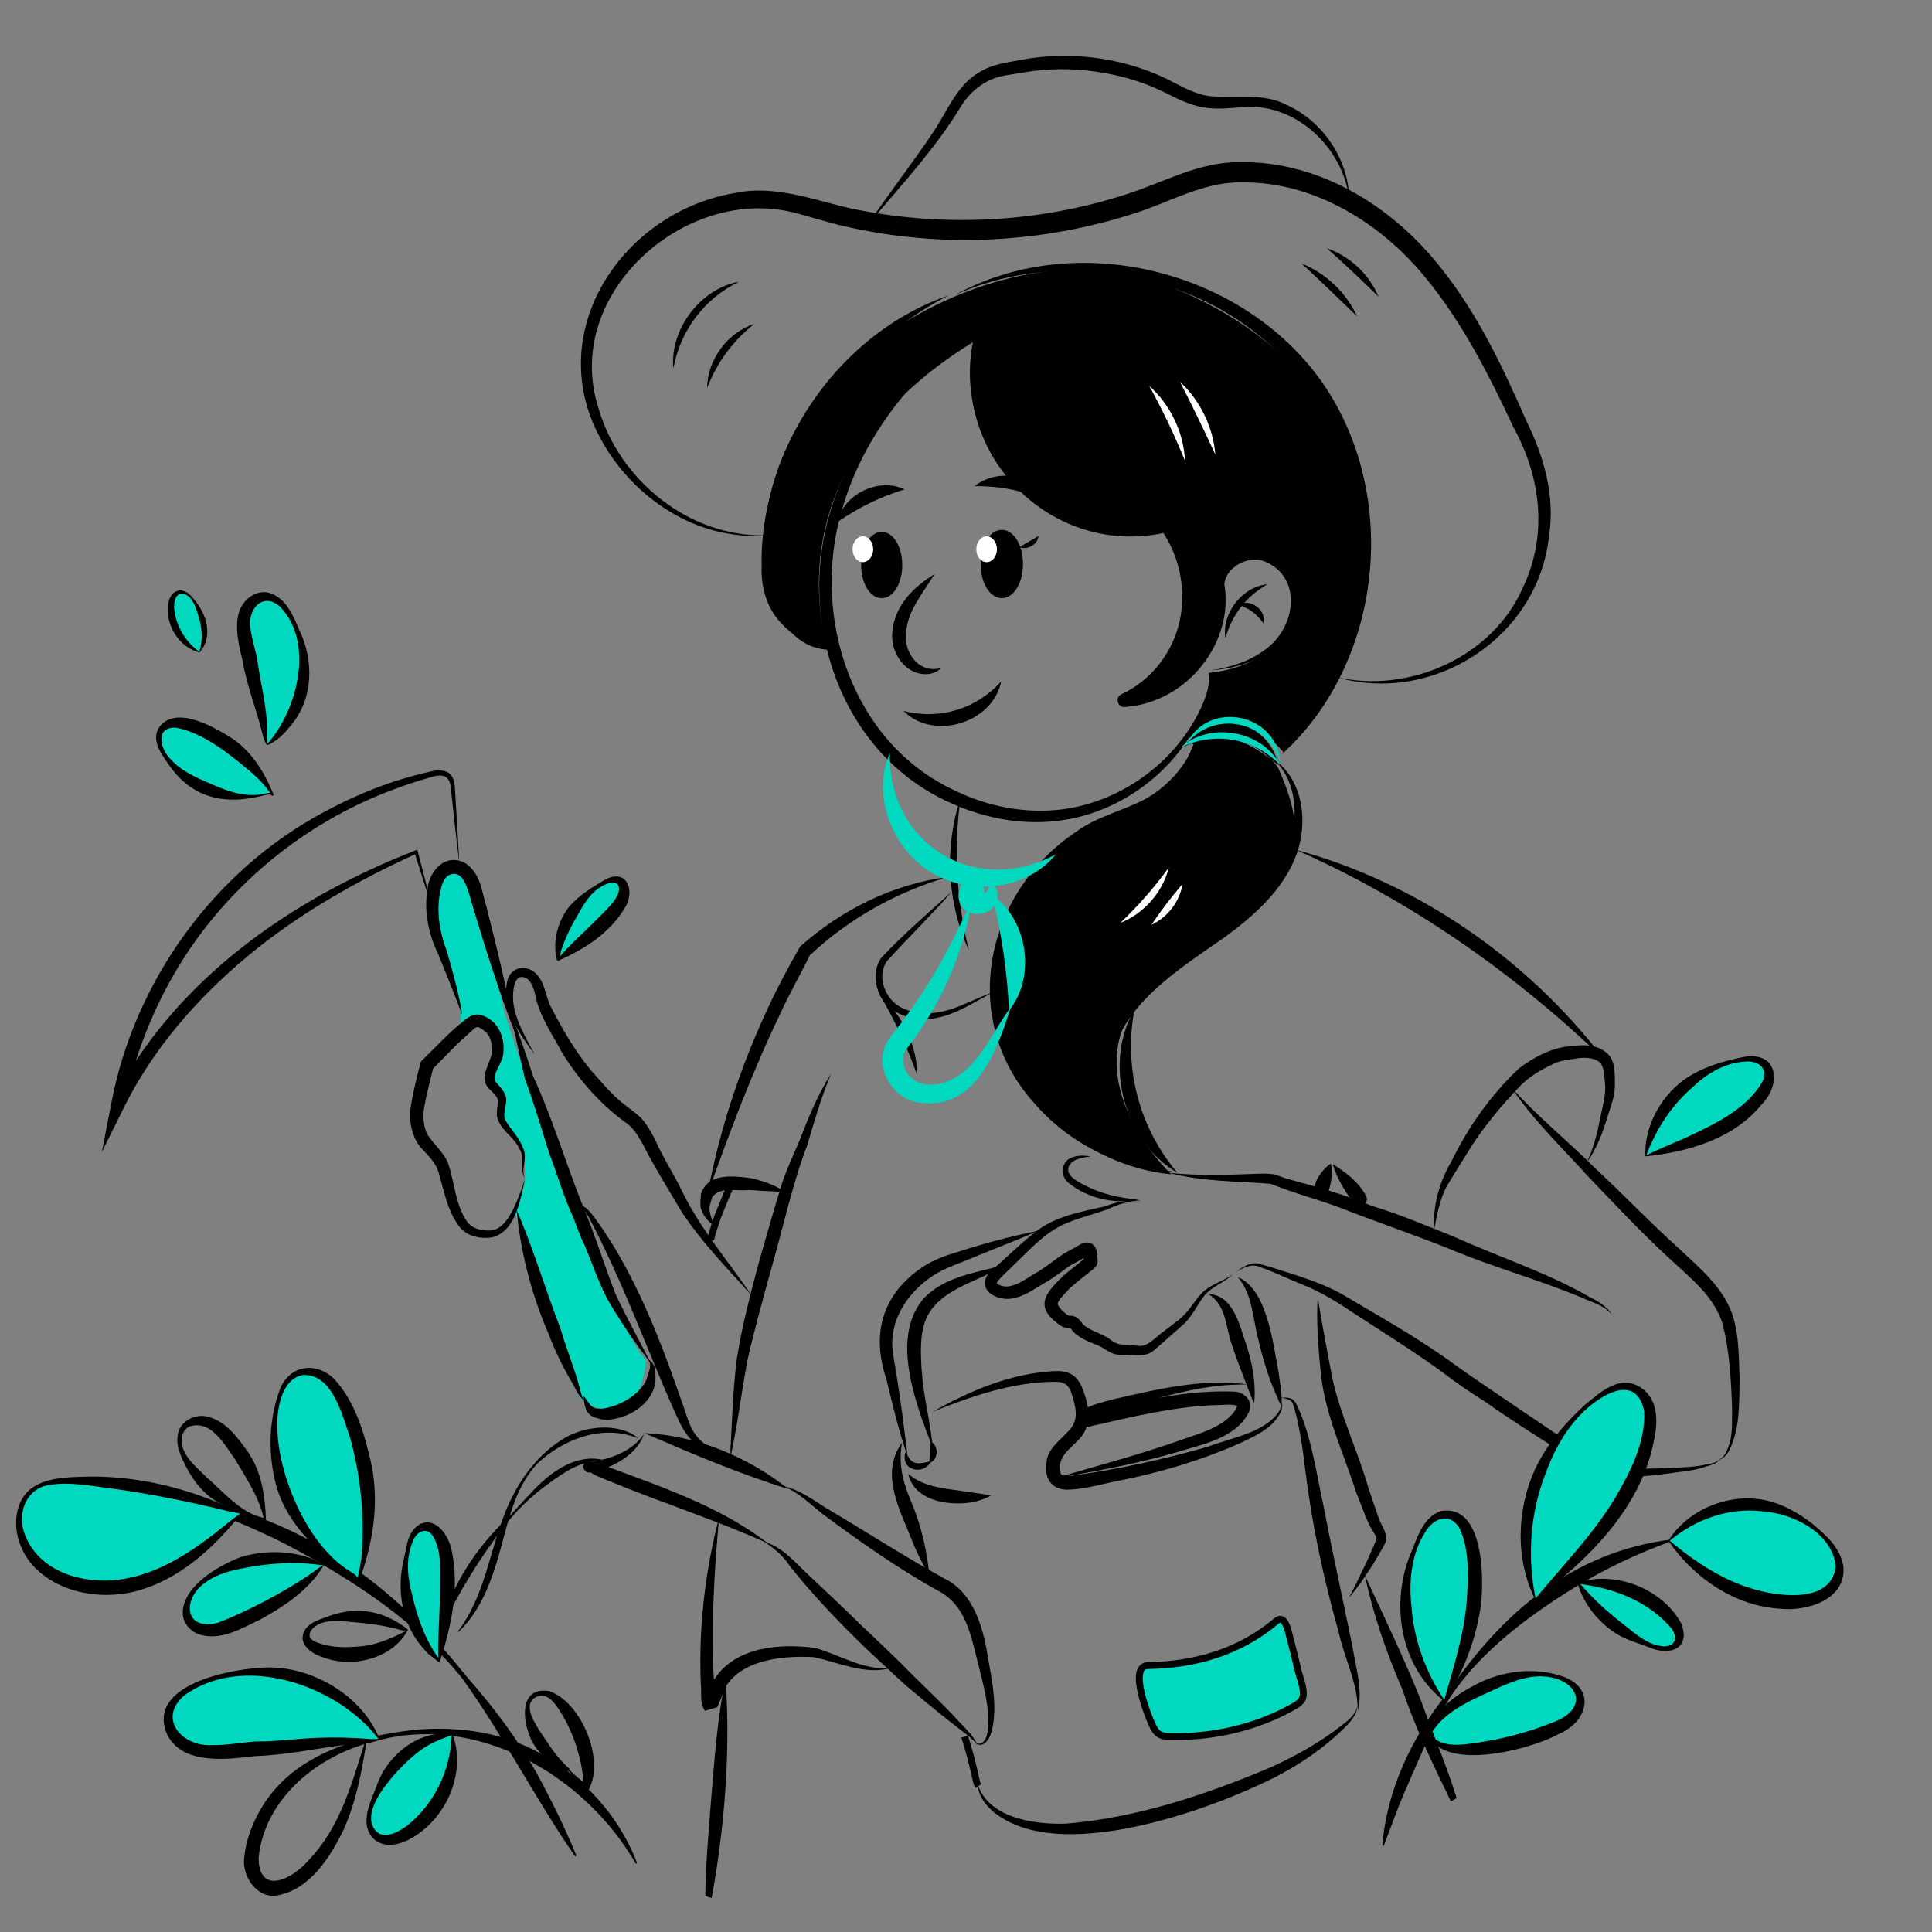 <?xml version="1.0" encoding="utf-8"?>
<!-- Generator: Adobe Illustrator 27.7.0, SVG Export Plug-In . SVG Version: 6.00 Build 0)  -->
<svg version="1.1" id="레이어_1" xmlns="http://www.w3.org/2000/svg" xmlns:xlink="http://www.w3.org/1999/xlink" x="0px"
	 y="0px" viewBox="0 0 281 281" style="enable-background:new 0 0 281 281;" xml:space="preserve">
<rect x="0" y="0" width="281" height="281" fill="#808080" stroke="none"/>
<style type="text/css">
	.st0{fill:#00D9BF;}
	.st1{clip-path:url(#SVGID_00000137813267772858236150000008560866231546964654_);}
	.st2{fill:none;stroke:#000000;stroke-miterlimit:10;}
	.st3{fill:#FFFFFF;}
	.st4{stroke:#000000;stroke-miterlimit:10;}
	.st5{fill:#00D9BF;stroke:#000000;stroke-linecap:round;stroke-miterlimit:10;}
</style>
<g>
	<g>
		<path class="st0" d="M84.33,203.29c0,0,8.16,6.96,9.66-5.41c0,0-5.81-4.94-20.6-50.56c0,0-4.76-21.57-7.83-21.69
			c-3.07-0.12-3.38,4.83-3.38,4.83S62.22,129.48,67,146v3l2.27-0.91l0.23,1.41c0,0,4-2,2,8c0,0,2.5-0.5,1.5,5.5c0,0,6,4,2,13
			C74.4,177.36,84.33,203.29,84.33,203.29z"/>
		<g>
			<path d="M201.06,268.43c0.65-8.2,4.34-15.86,9.47-22.18c7.88-11.66,18.25-20.6,32.67-22.35c0,0,0.05,0.19,0.05,0.19
				c-5.07,1.86-9.87,4.1-14.36,6.87c-6.7,4.17-13.31,9.07-17.82,15.65c-2.82,4.53-4.76,9.5-6.92,14.36
				c-1.02,2.45-1.93,4.96-2.88,7.49L201.06,268.43L201.06,268.43z"/>
		</g>
		<g>
			<path class="st0" d="M242.75,224.09c2.82-3.27,7.08-5.24,11.39-5.27c4.31-0.04,8.6,1.86,11.48,5.08
				c1.18,1.32,2.16,3.01,1.91,4.76c-0.21,1.46-1.28,2.69-2.58,3.39c-1.3,0.7-2.8,0.92-4.27,0.95
				C254.11,233.15,247.59,229.53,242.75,224.09z"/>
			<path d="M242.65,224.09c2.82-4.5,8.61-6.91,13.83-5.95c2.64,0.5,4.98,1.84,7.02,3.4c2,1.67,4.14,3.47,4.6,6.24
				c0.5,4.88-5.3,6.63-9.19,6.2C252.29,233.59,246.29,229.45,242.65,224.09L242.65,224.09z M242.85,224.09
				c3.78,3.17,8.05,5.97,12.69,7.17c3.77,1.02,10.78,1.81,11.46-3.4c-0.48-4.97-6.3-7.78-10.76-8.06
				C251.39,219.25,246.57,220.99,242.85,224.09L242.85,224.09z"/>
		</g>
		<g>
			<path class="st0" d="M229.51,230.26c0.09-0.01,0.89,1.42,0.99,1.58c0.4,0.57,0.82,1.11,1.27,1.64c0.9,1.05,1.91,2,3,2.85
				c1.07,0.82,2.21,1.55,3.42,2.15c1.2,0.6,2.69,1.34,4.06,1.33c0.7-0.01,1.43-0.31,1.77-0.91c0.19-0.34,0.24-0.74,0.2-1.13
				c-0.14-1.45-1.35-2.59-2.36-3.52c-1.1-1.01-2.39-1.83-3.74-2.47C235.46,230.51,232.44,229.95,229.51,230.26z"/>
			<path d="M229.5,230.16c0.17,0.04,0.13,0.06,0.22,0.13c0.11,0.1,0.23,0.21,0.33,0.32c1.85,2.15,3.99,4.03,6.22,5.76
				c1.68,1.33,3.63,3.09,5.91,3.08c1.64-0.08,1.76-1.48,0.94-2.59c-3.38-3.97-8.38-5.9-13.6-6.51
				C229.52,230.36,229.5,230.16,229.5,230.16L229.5,230.16z M229.5,230.16c5.46-1.72,12.22,0.85,15.03,5.95
				c1.44,3.74-1.72,4.8-4.74,3.46c-1.48-0.57-3.03-0.99-4.46-1.81c-2.43-1.46-4.41-3.72-5.48-6.34c-0.09-0.28-0.27-0.76-0.37-1.03
				c-0.01-0.03-0.03-0.02,0.05-0.02L229.5,230.16L229.5,230.16z"/>
		</g>
		<g>
			<path class="st0" d="M210.08,247.35c-5.97-6.29-7.4-16.46-3.39-24.15c0.75-1.43,1.91-2.92,3.52-2.96
				c1.06-0.02,2.05,0.63,2.66,1.49c0.62,0.86,0.92,1.9,1.14,2.94C215.61,232.23,213.45,240.07,210.08,247.35z"/>
			<path d="M210.09,247.45c-6.41-4.96-7.92-14.08-4.97-21.36c1-2.33,1.77-5.41,4.47-6.32c6.1-1.03,6.23,9.27,5.85,13.26
				C214.8,238.19,212.92,243.11,210.09,247.45L210.09,247.45z M210.06,247.25c1.34-4.73,2.89-9.54,3.27-14.44
				c0.24-3.43,0.42-7.41-1.05-10.53c-1.39-2.37-3.79-1.54-5.03,0.62c-1.99,3.16-2.36,7.1-1.96,10.71
				C205.63,238.51,207.35,243.16,210.06,247.25L210.06,247.25z"/>
		</g>
		<g>
			<path class="st0" d="M207.94,252.32c0.95-2.88,3.7-4.75,6.39-6.16c3.75-1.96,8.1-3.47,12.15-2.28c1.57,0.46,3.18,1.55,3.36,3.18
				c0.11,1.02-0.39,2.03-1.12,2.75c-0.73,0.72-1.66,1.2-2.6,1.62c-3.91,1.76-8.15,2.78-12.44,2.99
				C211.51,254.53,209.08,254.33,207.94,252.32z"/>
			<path d="M207.84,252.33c0.58-3.54,3.78-5.72,6.7-7.27c3.94-2.11,8.84-2.68,13.06-1.12c4.67,1.95,3.11,6.63-0.88,8.25
				C222.84,254.41,210.04,257.78,207.84,252.33L207.84,252.33z M208.04,252.31c1.38,1.66,3.68,1.57,5.66,1.32
				c4.21-0.54,8.31-1.56,12.24-3.15c5.52-2.07,3.46-6.49-1.65-6.66c-2.13-0.09-4.17,0.69-6.07,1.52
				C214.51,247.08,210.21,248.6,208.04,252.31L208.04,252.31z"/>
		</g>
		<g>
			<path d="M92.48,271.07c-7.47-12.97-23.29-22.09-38.17-17.75c-8.07,1.97-15.85,8.27-16.7,16.91c0.07,5.56,4.98,3.05,7.29,0.31
				c4.56-4.72,6.28-11.14,8.22-17.32c0,0,0.19,0.05,0.19,0.05c-0.67,4.33-1.49,8.71-3.33,12.84c-1.96,4.03-4.9,8.73-9.71,9.58
				c-3.01,0.45-5.13-2.92-4.75-5.58c0.26-2.43,1.08-4.58,2.19-6.61c4.56-8.29,14.21-11.02,22.96-11.94
				c4.41-0.35,8.94,0.01,13.23,1.4c8.52,2.9,15.64,9.75,18.76,18.03L92.48,271.07L92.48,271.07z"/>
		</g>
		<g>
			<path class="st0" d="M55.15,252.98c-0.7-1.49-1.92-2.8-3.08-3.93c-1.24-1.21-2.64-2.26-4.13-3.13
				c-4.63-2.69-10.06-3.34-15.26-2.19c-2.77,0.61-6.49,1.83-7.85,4.58c-1.2,2.44,0.59,5.06,2.91,5.94c2.83,1.07,6.52,0.37,9.48,0.1
				c3,0,6.11-0.55,9.1-0.81c1.44-0.13,2.88-0.23,4.33-0.31C52.05,253.14,53.79,253.33,55.15,252.98z"/>
			<path d="M55.06,252.94c-5.93-7.85-19.75-12.61-28.29-6.32c-3.88,3.36-0.28,7.41,3.96,7.2c2.06,0.04,4.19-0.35,6.43-0.54
				c2.89,0.05,5.87-0.4,8.93-0.52c2.64-0.1,5.3-0.04,7.92,0.19c0,0,0.55-0.01,0.55-0.01l0.28-0.02
				C54.91,252.9,54.96,252.93,55.06,252.94L55.06,252.94z M55.24,253.02c-1.4,0.62-3.08,0.5-4.55,0.71
				c-4.55,0.52-8.79,1.52-13.48,1.68c-3.66,0.38-10.4,1.51-12.82-2.98c-3.48-7.47,9.58-9.85,14.65-9.91
				C45.68,242.48,52.79,246.77,55.24,253.02L55.24,253.02z"/>
		</g>
		<g>
			<path class="st0" d="M38.86,108.29c0.97-0.61,1.77-1.57,2.45-2.48c0.73-0.97,1.33-2.02,1.8-3.13c1.45-3.44,1.43-7.25,0.18-10.74
				c-0.67-1.86-1.84-4.33-3.86-5.02c-1.79-0.62-3.45,0.85-3.85,2.53c-0.49,2.05,0.32,4.54,0.76,6.56c0.26,2.08,0.91,4.18,1.36,6.22
				c0.22,0.98,0.41,1.97,0.59,2.96C38.48,106.16,38.5,107.38,38.86,108.29z"/>
			<path d="M38.89,108.19c4.38-4.91,6.91-14.82,1.79-19.99c-2.49-2.16-4.76,0.46-4.24,3.26c0.17,1.4,0.65,2.85,0.97,4.41
				c0.44,3.44,1.54,7.25,1.43,10.85c0,0.44,0.02,0.91,0.08,1.34C38.93,108.1,38.9,108.12,38.89,108.19L38.89,108.19z M38.83,108.38
				c-0.35-0.44-0.49-1.04-0.64-1.58c-0.88-3.64-2.26-6.88-2.9-10.67c-0.41-1.7-1.26-4.87-0.52-7.12c0.56-1.79,2.43-3.28,4.35-2.79
				c2.51,0.73,3.53,3.37,4.44,5.48c2.08,4.32,2.03,9.75-1.08,13.6C41.48,106.54,40.36,107.83,38.83,108.38L38.83,108.38z"/>
		</g>
		<g>
			<path class="st0" d="M65.76,252.31c-2.7,0.14-5.26,1.43-7.22,3.28c-1.22,1.16-2.25,2.52-3.07,3.99c-0.8,1.43-1.67,3.08-1.81,4.74
				c-0.08,0.94,0.16,1.95,0.85,2.6c1.51,1.41,3.93,0.35,5.34-0.66C64.2,263.13,66.65,257.55,65.76,252.31z"/>
			<path d="M65.7,252.38c-1.61,0.55-3.21,1.2-4.58,2.21c-2.55,1.84-9.94,9.18-6.03,12.08c1.36,0.65,2.97-0.31,4.12-1.13
				C63.17,262.35,65.49,257.58,65.7,252.38L65.7,252.38z M65.82,252.23c1.99,5.44-0.73,11.86-5.54,14.87
				c-1.66,1.06-4.07,1.88-5.83,0.46c-2.37-2.28-0.48-5.57,0.42-8.05C56.44,255.17,61.04,251.5,65.82,252.23L65.82,252.23z"/>
		</g>
		<g>
			<path class="st0" d="M29.01,94.85c0.69-1.15,0.87-2.57,0.64-3.9c-0.14-0.83-0.42-1.63-0.8-2.38c-0.37-0.73-0.82-1.54-1.46-2.06
				c-0.37-0.29-0.85-0.48-1.31-0.37c-1,0.23-1.23,1.53-1.2,2.39C24.96,91.2,26.59,93.76,29.01,94.85z"/>
			<path d="M28.99,94.8c0.52-1.64,0.42-3.34-0.06-4.97c-0.36-1.3-1.12-3.94-2.92-3.38c-0.6,0.34-0.7,1.24-0.68,2.02
				C25.57,90.99,26.9,93.28,28.99,94.8L28.99,94.8z M29.02,94.89c-2.8-0.69-4.71-3.57-4.62-6.42c0.02-0.98,0.35-2.21,1.42-2.54
				c1.06-0.29,1.87,0.55,2.43,1.29C30.05,89.28,31.06,92.62,29.02,94.89L29.02,94.89z"/>
		</g>
		<g>
			<path d="M82.79,257.68c-0.27-0.25-0.54-0.49-0.82-0.71l0.17-0.2l0.72,0.5l-0.25,0.35c-2.51-0.96-4.88-2.84-5.71-5.52
				c-0.98-2.71-1.03-6.75,2.96-6.14c4.61,1.54,8.07,9.75,5.86,14.14c0,0-0.31,0.62-0.31,0.62
				C84.44,259.74,83.69,258.59,82.79,257.68L82.79,257.68z M82.93,257.53c0.8,0.79,1.66,1.57,2.64,2.04l-0.7,0.21
				c-0.06-3.42-1.32-7.34-3.05-10.31c-0.67-1.01-1.29-2.17-2.25-2.64c-1-0.52-2.41,0.07-2.51,1.26c-0.12,1.15,0.63,2.31,1.23,3.35
				c1.39,2.05,2.6,4.17,4.53,5.8c0,0-0.25,0.35-0.25,0.35l-0.62-0.63l0.17-0.2C82.4,257.03,82.66,257.28,82.93,257.53L82.93,257.53z
				"/>
		</g>
		<g>
			<path d="M83.65,270c-5.63-8.08-10.66-17.93-16.43-25.89c-6.37-7.94-15.05-13.75-23.9-18.58c-5.93-3.21-12.22-5.72-18.76-7.77
				l0.04-0.2c17.93,2.1,32.13,12.26,43.13,26.13c4.55,5.15,8.67,10.73,11.75,16.89c1.6,3.04,3.05,6.14,4.36,9.32L83.65,270
				L83.65,270z"/>
		</g>
		<g>
			<path class="st0" d="M50.84,228.61c-5.98-3.67-9.92-10.26-10.79-17.18c-0.27-2.16-0.23-4.35,0.14-6.49
				c0.38-2.19,1.34-4.9,3.8-5.41c1.63-0.34,3.16,0.55,4.24,1.73c0.88,0.96,1.49,2.13,2.03,3.31c3.22,7.05,4.22,15.36,2.47,22.94
				c-0.2,0.88-0.45,1.76-0.71,2.62C52.02,230.1,52.44,229.6,50.84,228.61z"/>
			<path d="M50.78,228.7c-4.95-3.05-9.51-7.61-10.83-13.5c-0.97-4.37-0.79-8.97,0.77-13.15c1.38-3.49,5.23-4.07,7.86-1.51
				c3.11,3.35,4.39,7.9,5.4,12.24c1.25,5.86,0.25,11.86-1.83,17.39c0,0-0.27-0.07-0.27-0.07C52.12,229.52,51.19,229,50.78,228.7
				L50.78,228.7z M50.89,228.53c0.53,0.36,1.5,0.87,1.26,1.63c0,0-0.27-0.07-0.27-0.07c0.32-1.41,0.64-2.81,0.75-4.24
				c0.38-5.64-0.2-11.33-1.72-16.77c-1.14-3.22-2.5-9.1-6.66-9.1c-2.9,0.3-3.76,3.93-3.91,6.43
				C39.98,213.7,44.5,224.66,50.89,228.53L50.89,228.53z"/>
		</g>
		<g>
			<path class="st0" d="M38.54,115.53c-4.06,0.97-8.48-0.14-11.76-2.69c-1.02-0.79-1.93-1.74-2.67-2.79
				c-0.76-1.08-1.5-2.62-0.68-3.88c0.54-0.83,1.56-1.1,2.51-1.05c0.77,0.04,1.52,0.27,2.24,0.54c4.32,1.61,8.24,4.69,10.69,8.61
				c0.28,0.46,0.55,0.93,0.8,1.4C39.67,115.66,39.63,115.27,38.54,115.53z"/>
			<path d="M38.57,115.63c-5.8,1.56-10.74,0.56-14.2-4.67c-1.02-1.45-2.35-3.3-1.25-5.16c2.43-3.24,7.72-0.21,10.34,1.4
				c3.09,1.95,5.01,5.11,6.35,8.42c0,0-0.24,0.14-0.24,0.14C39.43,115.42,38.86,115.59,38.57,115.63L38.57,115.63z M38.52,115.43
				c0.39-0.08,1.06-0.26,1.27,0.16c0,0-0.24,0.14-0.24,0.14c-0.9-1.47-2.14-2.68-3.42-3.74c-3.05-2.55-6.43-5.25-10.35-6.13
				c-3.29-0.31-2.58,3.04-0.88,4.65c1.13,1.26,2.63,2.06,4.08,2.76C31.94,114.57,35.18,116.23,38.52,115.43L38.52,115.43z"/>
		</g>
		<g>
			<path class="st0" d="M35.02,220.12c-7.89-2.84-16.59-4.84-25.02-4.76c-2.02,0.02-4.05,0.21-5.6,1.67
				c-2.6,2.44-1.84,6.97,0.51,9.66c3.74,4.28,10.32,5.13,15.73,3.42C26.06,228.39,30.54,224.59,35.02,220.12z"/>
			<path d="M34.92,220.14c-0.72-0.16-1.59-0.3-2.28-0.48c-5.27-1.28-10.97-2.42-16.36-3.16c-3.06-0.37-6.36-1.07-9.4-0.47
				c-3.28,0.7-4.42,4.34-3.24,7.22c2.27,5.9,9.63,7.51,15.27,6.21c4.49-0.93,8.63-3.59,12.28-6.4
				C32.27,222.2,33.8,220.95,34.92,220.14L34.92,220.14z M35.12,220.1c-4.07,5.11-9.17,9.82-15.74,11.43
				c-4.91,1.12-10.64,0.15-14.3-3.52c-2.38-2.41-3.53-6.27-2.14-9.46c1.46-3.37,5.51-3.65,8.66-3.75
				C19.7,214.44,27.88,216.49,35.12,220.1L35.12,220.1z"/>
		</g>
		<g>
			<path d="M37.61,220.77c-2.33-0.81-4.95-1.44-6.99-2.99c-2.08-1.58-3.42-3.89-4.4-6.27c-0.31-0.8-0.52-1.7-0.39-2.6
				c0.11-2.01,2.33-3.31,4.25-2.89c2.75,0.63,4.46,3.04,5.99,5.18c2,2.86,2.48,6.43,2.61,9.79c0,0-0.26,0-0.26,0
				c-0.01,0.01,0.04,0.11,0.04,0.1c0,0,0,0-0.01,0C38.23,220.98,37.83,220.84,37.61,220.77L37.61,220.77z M37.67,220.58
				c0.26,0.09,0.68,0.18,0.92,0.29c0.16,0.11-0.01,0.26-0.12,0.51c-0.57-3.32-2.56-6.19-4.21-9.03c-1.58-2.16-3.42-5.76-6.55-4.93
				c-0.65,0.22-1.11,0.84-1.25,1.58c-0.38,2.46,1.99,4.25,3.54,5.81C32.15,216.68,34.84,219.79,37.67,220.58L37.67,220.58z"/>
		</g>
		<g>
			<path class="st0" d="M47.09,227.61c-0.17,0.18-1.69-0.46-1.94-0.53c-1.18-0.33-2.45-0.44-3.67-0.48
				c-4.58-0.15-10.13,1.09-13.25,4.72c-1.47,1.71-1.78,4.48,0.65,5.51c2.32,0.98,5.37-0.7,7.43-1.7
				C40.29,233.21,44.1,230.91,47.09,227.61z"/>
			<path d="M47.03,227.68c-3.86-0.6-7.76-0.36-11.51,0.38c-1.86,0.36-3.81,0.81-5.41,1.95c-3.62,2.24-3.51,7.34,1.62,6.01
				c4.45-1.77,8.85-4.09,12.88-6.71c0.37-0.27,1.44-1.01,1.79-1.29C46.53,227.93,46.8,227.9,47.03,227.68L47.03,227.68z
				 M47.16,227.53c-2.01,3.55-5.72,6.05-9.24,7.99c-2.83,1.31-5.95,3.32-9.21,2.1c-1.11-0.46-2.05-1.59-2.12-2.81
				c-0.22-3.99,5.22-7.17,8.51-8.36c3.23-0.95,6.77-0.96,9.96,0.14c0.43,0.15,0.97,0.49,1.37,0.69
				C46.69,227.4,46.84,227.52,47.16,227.53L47.16,227.53z"/>
		</g>
		<g>
			<path d="M59.19,237.13c0.08,0.09-0.04,0.05-0.08,0.06c-0.32,0-0.65-0.07-0.96-0.15c-2.26-0.64-4.52-0.92-6.83-1.11
				c-1.29-0.13-2.69-0.31-3.99-0.02c-1.04,0.17-2.59,1.12-2.26,2.23c0.24,0.42,0.75,0.64,1.22,0.81c1.75,0.65,3.72,0.71,5.58,0.54
				C54.54,239.37,56.87,238.35,59.19,237.13L59.19,237.13z M59.34,237c-2.03,4.05-7.49,5.52-11.67,4.28
				c-1.46-0.44-3.35-1.17-3.67-2.91c0.01-1.9,1.74-2.57,3.16-3.07C51.59,233.52,55.57,234.08,59.34,237L59.34,237z"/>
		</g>
		<path d="M141.5,49.77c-1.51,7.51,0.97,15.71,6.39,21.13c5.42,5.42,13.62,7.89,21.4,5.99c2.88,3.98,3.97,9.21,2.92,14.02
			c-1.05,4.8-4.21,9.1-9.02,11.33c4.01-0.33,7.87-2.32,10.45-5.4c2.59-3.08,3.88-7.22,3.31-11.61c0.36-2.85,3.7-4.75,6.47-3.97
			c2.76,0.78,4.6,3.72,4.53,6.59s-1.78,5.54-4.11,7.23s-5.19,2.49-8.04,2.8c0,0,0.77,2.68-3.02,8.91c0,0,1.16,2.67,1.69,2.45
			c0.53-0.22,5.96-7.35,12.24,0.21c6.28,7.57,0,0,0,0l3.12-3.63c0,0,13.02-16.8,6.59-38.3C190,46,165.26,40.08,165.26,40.08
			s-17.19-5.36-38.22,9.78S108,94,120.5,94.5C120.5,94.5,110.99,68.55,141.5,49.77z"/>
		<path d="M172.28,108.5c1.61-2.5,4.83-3.86,7.75-3.27c2.92,0.59,5.35,3.1,5.85,6.03c-8.62-7.23-12.44-2.7-12.44-2.7
			c-1.61,4.56-5.5,8.36-10.28,10.05c-12.01,4.24-20.03,16.8-18.38,28.78s12.81,22.19,25.57,23.41c0,0-17.94-16.81,0.11-30.06
			s20.79-16.98,15.42-29.12c-1.61-2.16-4.06-3.68-6.72-4.15c-2.65-0.47-5.48,0.11-7.73,1.59"/>
		<g>
			<defs>
				<circle id="SVGID_1_" cx="140.5" cy="140.5" r="140.5"/>
			</defs>
			<clipPath id="SVGID_00000111190963734283001620000008207994703695040443_">
				<use xlink:href="#SVGID_1_"  style="overflow:visible;"/>
			</clipPath>
			<g style="clip-path:url(#SVGID_00000111190963734283001620000008207994703695040443_);">
				<g>
					<path d="M140.69,48.78c-8.63,6.41-15.52,15.43-18.36,25.83C118,89.95,124,108.2,139.05,115.06c4.74,2.29,10.12,3.3,15.36,2.67
						c10.55-1.31,20.14-9.7,22.04-20.37c-1.13,11.09-10.88,20.3-21.83,21.92c-5.55,0.85-11.3-0.18-16.37-2.5
						c-15.99-7.1-22.46-26.47-17.42-42.59C124.01,63.61,131.47,54.63,140.69,48.78L140.69,48.78z"/>
				</g>
				<g>
					<path d="M141.82,49.4c-2.62,15.97,11.62,30.21,27.58,26.23c0.37-0.09,0.74,0.06,0.95,0.35c6.54,8.69,3.75,22.26-6.43,26.77
						c0,0-0.49-1.86-0.49-1.86c7.91-0.53,14.19-8.01,13.06-15.95c0.32-3.51,4.29-5.66,7.5-4.68c6.8,2.63,5.77,11.19,0.31,14.67
						c-2.43,1.66-5.33,2.36-8.17,2.56c2.82-0.42,5.62-1.3,7.86-2.99c4.61-3.26,5.54-10.86-0.37-12.96
						c-2.36-0.68-5.33,1.07-5.55,3.41c1.45,8.28-5.18,17.21-14.47,17.88c-1.07,0.1-1.47-1.43-0.49-1.86
						c4.25-1.96,7.42-5.97,8.44-10.53c1.05-4.55,0.04-9.57-2.67-13.4l0.95,0.35C153.01,81.37,137.96,66.12,141.82,49.4L141.82,49.4z
						"/>
				</g>
				<g>
					<path d="M137.98,42.96c-8.58,4.38-15.62,11.39-20.21,19.83c-3.14,6-5.2,12.64-5.43,19.45c-0.77,5.43,2.91,10.85,8.41,11.9
						c-2.81-0.1-5.51-1.61-7.4-3.79c-1.95-2.22-2.71-5.22-2.57-8.14c-0.12-5.68,1.2-11.33,3.41-16.55
						C118.62,55.33,127.32,46.62,137.98,42.96L137.98,42.96z"/>
				</g>
				<g>
					<path d="M184.33,84.98c-3.09,1.79-5.12,4.4-6.1,7.84C177.64,89.22,180.69,85.31,184.33,84.98L184.33,84.98z"/>
				</g>
				<g>
					<path d="M180.19,87.98c1.62-1.05,4.1,0.8,3.55,2.65C182.7,89.23,181.83,88.58,180.19,87.98L180.19,87.98z"/>
				</g>
				<g>
					<path d="M138.9,42.9c17.49-9.66,41.67-3.77,53.28,12.53c5.78,8.2,8.08,18.58,6.97,28.48c-1.06,9.79-5.49,19.4-12.89,25.94
						c6.8-7.07,10.57-16.54,11.34-26.08c1.88-20.07-10.77-37.95-30.33-42.84C157.96,38.42,147.74,38.9,138.9,42.9L138.9,42.9z"/>
				</g>
				<g>
					<path class="st0" d="M172.6,108.13c3.22-6.4,13.14-4.39,13.6,2.77C184.32,104.81,176.7,103.26,172.6,108.13L172.6,108.13z"/>
				</g>
				<g>
					<path d="M173.76,108.2c-1.03,3.59-3.53,6.7-6.66,8.84c-3.13,1.97-6.78,2.9-9.7,5.22c-16.41,12.3-14.92,34.41,2.93,44.53
						c3.15,1.84,6.68,3.04,10.34,3.64c-7.41-0.37-14.76-3.85-19.83-9.53c-11.52-12.22-7.83-30.88,5.67-39.92
						c3.05-2.24,6.8-3.03,10.08-4.77C169.73,114.45,172.31,111.62,173.76,108.2L173.76,108.2z"/>
				</g>
				<g>
					<path d="M185.37,110.49c4.32,3.12,4.95,9.52,3.02,14.24c-1.96,4.89-6.05,8.48-10.16,11.51c-7.78,5.43-18.03,11.62-16.72,22.44
						c-1.64-4.97,0.55-10.49,3.8-14.36c3.35-4.01,7.75-6.76,11.74-9.7c3.94-2.85,7.79-6.1,9.92-10.52
						C188.98,119.79,188.91,114.08,185.37,110.49L185.37,110.49z"/>
				</g>
				<g>
					<path d="M165.01,146.8c-1.63,8.46,0.67,17.18,6.22,23.76C163.42,166.03,160.43,154.57,165.01,146.8L165.01,146.8z"/>
				</g>
				<g>
					<path class="st0" d="M171.74,108.71c4.16-3.84,11.86-2.48,14.45,2.56C182.37,107.34,176.69,106.33,171.74,108.71L171.74,108.71
						z"/>
				</g>
				<g>
					<path d="M111.31,77.86c-9.97,0.83-19.45-5.55-24.03-14.19c-8.38-15.5,3.29-32.88,19.67-35.61c5.71-1.2,11.3,1,16.79,2.25
						c13.31,2.81,27.37,2.12,40.3-2.13c5.4-1.74,10.48-4.69,16.32-4.59c11.77-0.18,22.46,6.62,29.45,15.68
						c5.28,6.68,8.84,14.33,12.23,22.03c2.51,5.11,4.15,10.83,3.27,16.55c-1.51,14.86-16.92,24.79-31.09,20.6
						c10.69,2.54,22.92-2.91,27.31-13.06c3.6-7.62,2.59-16-1.4-23.23c-3.47-7.42-7.25-14.89-12.37-21.25
						c-6.56-8.31-16.59-14.58-27.33-14.38c-5.53-0.05-10.32,2.91-15.46,4.51c-13.45,4.34-28.04,5.07-41.82,1.94
						c-2.66-0.58-5.4-1.5-8.04-2.15C99.29,27.17,81.8,42.97,87.03,59.3C89.99,69.79,100.23,78.12,111.31,77.86L111.31,77.86z"/>
				</g>
				<g>
					<path d="M126.06,32.87c3.16-4.63,6.6-9.08,9.72-13.72c2.12-3.16,3.53-7.16,7.18-8.93c1.51-0.9,3.95-1.2,5.65-1.54
						c7.52-1.37,15.63-0.2,22.37,3.45c1.64,0.86,3.24,1.63,4.93,1.85c3.56,0.31,7.8-0.52,11.22,1.27c5.24,2.37,9,7.87,9.1,13.62
						c-0.93-7.44-7.65-13.63-14.81-13.31c-1.78,0.06-3.71,0.38-5.72,0.15c-2.05-0.21-3.9-1.07-5.58-1.9
						c-3.25-1.72-6.72-2.79-10.34-3.33c-3.6-0.57-7.25-0.56-10.87,0.05l-2.75,0.45c-2.6,0.43-4.73,2-6.22,4.22
						C136.1,21.59,130.87,27.19,126.06,32.87L126.06,32.87z"/>
				</g>
				<g>
					<path d="M139.69,116.14c-1,7.43-0.59,14.76,1.22,22.04C137.76,131.39,137.31,123.23,139.69,116.14L139.69,116.14z"/>
				</g>
				<g>
					<path d="M138.42,129.7c-2.99,3.46-6.42,6.77-9.46,10.14c-1.58,2.43-0.03,5.97,2.65,6.93c2.8,1.2,5.97,0.48,8.68-0.75
						c1.43-0.58,2.83-1.27,4.31-1.76c-2.77,1.35-5.33,3.25-8.55,3.82c-3.16,0.61-7.08-0.59-8.3-3.87c-0.58-1.56-0.59-3.45,0.43-4.91
						C131.4,135.89,134.93,132.84,138.42,129.7L138.42,129.7z"/>
				</g>
				<g>
					<path d="M128.11,144.92c3.24,2.83,5.25,7.17,5.31,11.48C131.96,152.33,130.27,148.67,128.11,144.92L128.11,144.92z"/>
				</g>
				<g>
					<path d="M137.82,127.57c-7.5,2.19-14.37,6.07-20.05,11.39c-0.65,1.44-3.06,5.75-4.17,8.23c-4.15,8.61-7.53,17.55-10.71,26.57
						c1.76-9.47,4.83-18.7,8.93-27.42c1.38-2.97,2.94-5.85,4.57-8.69C122.36,132.35,129.89,128.56,137.82,127.57L137.82,127.57z"/>
				</g>
				<g>
					<path d="M188.46,123.59c17.74,4.81,33.77,15.95,44.89,30.53C220.19,141.49,205.17,131,188.46,123.59L188.46,123.59z"/>
				</g>
				<g>
					<path class="st0" d="M129.42,109.52c-0.26,13.3,12.45,21.03,24.15,14.74c-4.18,5.18-12.49,6.11-18.16,2.6
						C129.71,123.42,126.74,115.61,129.42,109.52L129.42,109.52z"/>
				</g>
				<g>
					<path class="st0" d="M142.5,127.44c3.66,0.63,3.37,5.6-0.53,5.5C138.13,132.67,138.86,126.97,142.5,127.44L142.5,127.44z
						 M142.5,127.44c-0.52-0.06-1.09,0.14-1.35,0.56c-0.47,0.6,0.03,1.88,0.61,1.98c0.6-0.18,1.28,0.31,1.8-0.34
						C144.13,128.89,143.54,127.51,142.5,127.44L142.5,127.44z"/>
				</g>
				<path class="st2" d="M142.61,127.85"/>
				<g>
					<path class="st0" d="M141.28,127.66c0.79,0.63,1.24,0.64,1.71,1.18c0.27,0.66,0.07,1.06,0.27,2.06
						C141.05,132.73,138.66,128.79,141.28,127.66L141.28,127.66z"/>
				</g>
				<g>
					<path class="st0" d="M141.29,131c-0.91,6.59-3.57,12.96-7.24,18.52c-0.72,1.14-1.59,2.2-2.37,3.29
						c-0.65,1.1-0.31,2.62,0.49,3.58c1.03,1.26,2.98,1.57,4.59,1.22c5.25-1.29,7.24-7.13,10.25-11.12
						c-1.97,6.28-5.13,15.2-13.48,13.86c-3.55-0.54-6.17-4.64-4.84-8.11c0.68-1.64,2.07-2.86,3.03-4.34
						C135.61,142.67,138.62,137.02,141.29,131L141.29,131z"/>
				</g>
				<g>
					<path class="st0" d="M144.3,130.17c5.17,3.56,6.44,11.92,2.45,16.8C146.5,141.28,145.66,135.72,144.3,130.17L144.3,130.17z"/>
				</g>
				<g>
					<path d="M135.91,83.52c-1.65,2.72-3.86,5.24-4.12,8.41c-0.4,2.92,1.82,6.12,5.09,5.23c-0.59,0.64-1.55,0.96-2.49,0.89
						c-3.06-0.18-4.99-3.52-4.58-6.3C130.15,88.04,132.94,85.31,135.91,83.52L135.91,83.52z"/>
				</g>
				<g>
					<path d="M131.41,103.4c5.27,1.34,10.54-0.26,14.2-4.28C144.41,105.18,135.75,107.79,131.41,103.4L131.41,103.4z"/>
				</g>
				<g>
					<path d="M148.29,79.56c1.07-0.61,1.7-0.99,2.76-1.61C150.93,79.19,149.43,80.07,148.29,79.56L148.29,79.56z"/>
				</g>
				<g>
					<path d="M125.75,80c-0.91,0.35-1.77-0.99-1.07-1.67C125.19,79.08,125.29,79.23,125.75,80L125.75,80z"/>
				</g>
				<g>
					<path d="M131.56,71.18c-3.62,1.12-6.65,2.61-9.77,4.76C122.63,71.89,127.85,69.35,131.56,71.18L131.56,71.18z"/>
				</g>
				<g>
					<path d="M141.74,70.71c3.67-2.97,10.14-1.42,12.05,2.9C149.96,71.6,146.07,70.66,141.74,70.71L141.74,70.71z"/>
				</g>
				<g>
					<path d="M166.02,174.58c-1.86,0.1-3.46,0.59-5.14,1.39c-1.72,0.6-3.47,1.03-5.11,1.68c-3.47,1.21-5.69,3.83-8.32,6.33
						c-0.69,0.73-1.91,1.73-2.48,2.58c-0.01,0.07-0.01,0.04,0,0.05c0.01,0.02,0.06,0.09,0.15,0.16c1.65,1.03,3.7-0.48,5.17-1.42
						c1.72-0.91,2.86-1.99,4.54-3.07c0.21-0.11,1.24-0.68,1.43-0.78c0.46-0.26,0.86-0.58,1.44-0.73c0.87-0.25,1.76,0.37,1.81,1.36
						c0.04,0.55,0.23,1.06,0.1,1.63c-0.08,0.39-0.5,0.75-0.68,0.88c-0.16,0.12-0.61,0.49-0.77,0.62c-0.69,0.56-2.42,1.86-2.95,2.54
						c-0.41,0.41-1.2,1.24-1.36,1.73c-0.11,0.54,1.21,1.64,1.55,1.81c0.04,0.03,0.32-0.04,0.83,0.11c0.75,0.31,0.91,0.71,1.32,1.19
						c1.04,0.99,2.73,1.27,3.91,2.18c0.69,0.55,1.28,0.77,2.1,0.75c0.77-0.02,1.82,0.24,2.51,0.18c1.14-0.17,2.12-1.34,3.05-2
						c0,0,2.13-1.64,2.13-1.64c1.5-1.07,2.27-2.63,3.5-3.99c1.36-1.39,3.21-1.74,4.64-2.83c-1.3,1.26-3.16,1.85-4.25,3.18
						c-1.06,1.4-1.84,3.21-3.25,4.37c-1.4,1.2-2.72,2.44-4.12,3.62c-1.26,1-2.88,0.58-4.33,0.59c0,0-0.69-0.01-0.69-0.01
						c-1.29-0.05-2.16-1.04-3.26-1.44c-1.22-0.45-2.91-1.15-3.71-2.32c-0.11-0.13-0.2-0.17-0.13-0.13c0.08,0.01-0.1,0.02-0.5-0.01
						c-0.89-0.14-1.3-0.66-1.63-0.9c-3.21-2.53-0.95-4.63,1.24-6.78c0.63-0.52,2.45-1.99,3.06-2.48c-0.06,0.02-0.19,0.38-0.16,0.43
						c-0.03-0.27-0.1-0.78-0.13-1.04l-0.01-0.08c0.02,0.15,0.19,0.3,0.34,0.37c0.28,0.11,0.42-0.02,0.18,0.09
						c-0.62,0.36-1.7,0.96-2.36,1.3c-0.84,0.58-2.27,1.65-3.21,2.25c-1.7,0.9-3.13,2.15-5.13,2.53c-1.59,0.41-4.67-0.57-4-2.8
						c0.26-0.71,0.73-1.11,1.08-1.41c1.99-1.74,3.9-3.65,6.08-5.37c2.9-2.35,6.71-3,10.21-3.79
						C162.36,174.82,164.22,174.45,166.02,174.58L166.02,174.58z"/>
				</g>
				<g>
					<path d="M165.65,174.46c-3.5,0.74-7.46-0.14-10.29-2.46c-1.22-1.01-1.02-3.13,0.56-3.65c0.86-0.35,1.85-0.31,2.71-0.14
						c-0.71,0.08-1.41,0.17-2.03,0.44c-0.56,0.21-1.09,0.61-1.2,1.21c-0.27,1.13,1.1,1.87,2.28,2.49
						C160.11,173.63,162.82,174.28,165.65,174.46L165.65,174.46z"/>
				</g>
				<g>
					<path d="M179.81,184.92c0.99-0.66,2.27-1.54,3.54-1.03c0,0,1.21,0.32,1.21,0.32c3.98,1.29,8.07,2.38,11.64,4.62
						c0,0,2.15,1.26,2.15,1.26c4.3,2.53,8.63,5.07,12.69,7.99c2.57,1.97,17.55,11.95,20.51,14.01c2.6,2.04,6.06,1.48,9.16,1.5
						c1.61-0.11,5.83-0.11,7.39-0.59c0.8-0.14,1.67-0.25,2.22-0.92c-0.46,0.74-1.38,0.99-2.15,1.21c-0.78,0.26-1.61,0.48-2.44,0.6
						l-4.95,0.67c-2.57,0.15-5.13,0.68-7.69-0.02c-2.33-0.84-4.52-2.51-6.65-3.79c-3.3-2.08-7.23-4.59-10.39-6.84
						c-2-1.26-4.25-2.77-6.15-4.25c-4-2.93-8.19-5.52-12.35-8.24c-2.76-1.85-5.46-3.59-8.58-4.77c-1.92-0.77-3.79-1.72-5.73-2.36
						C182.05,183.72,180.92,184.39,179.81,184.92L179.81,184.92z"/>
				</g>
				<g>
					<path d="M169.98,170.58c4.32,0.45,8.53,0.31,12.85,0.14c0.75-0.02,1.37-0.06,2.24,0.05c0.82,0.14,1.39,0.48,2.14,0.68
						c4.06,1.1,8.39,2.28,12.27,3.92c4.1,1.25,8.04,2.92,12.05,4.53c6.55,2.96,13.38,5.13,19.62,8.72c1.27,0.62,2.6,1.41,3.38,2.64
						c-0.97-1.11-2.26-1.64-3.61-2.16c-6.54-2.83-13.51-4.68-20.07-7.44c-5.25-2.1-10.75-3.97-16.02-6.03
						c-3.29-1.23-6.74-2.12-10.02-3.45C179.96,171.8,174.75,171.86,169.98,170.58L169.98,170.58z"/>
				</g>
				<g>
					<path d="M219.75,158.08c3.75,4.21,8.19,7.79,12.17,11.75c4.07,3.78,8.09,8,12.23,11.72c3.06,2.87,6.83,5.96,8.01,10.29
						c0.8,2.86,0.72,5.71,0.86,8.62c-0.09,3.5,0.11,7.38-1.55,10.55c-0.33,0.63-0.88,1.22-1.6,1.36c0.69-0.27,1.08-0.83,1.33-1.5
						c0.91-1.91,0.67-4.1,0.72-6.16c-0.15-4.08-0.37-8.41-1.44-12.36c-1.32-3.96-4.66-6.5-7.68-9.32c-4.1-3.76-8.1-8.05-11.95-12.06
						C227.04,166.74,222.92,162.84,219.75,158.08L219.75,158.08z"/>
				</g>
				<g>
					<path d="M208.56,178.99c-0.16-3.6,0.71-6.95,2.56-10.11c2.46-5.02,5.73-9.66,9.81-13.49c2.23-1.69,4.83-3.04,7.58-3.24
						c1.98-0.26,4.26-0.26,5.68,1.52c0.76,1.26,0.65,2.49,0.69,3.81c0.05,1.19-0.24,2.46-0.64,3.59c-0.53,1.61-1.02,3.39-1.73,4.94
						c-0.47,1.07-1.02,2.12-1.72,3.04c1.02-2.09,1.54-4.33,1.98-6.59c0.31-1.58,0.86-3.31,0.66-4.93c-0.09-0.95-0.11-2.19-0.63-2.91
						c-0.98-0.93-2.59-0.87-4.03-0.59c-1.18,0.19-2.01,0.24-3.04,0.81c-2.1,0.97-3.79,2.08-5.29,3.81
						c-2.33,2.47-4.51,5.13-6.36,7.97c-1.23,1.93-2.45,3.91-3.62,5.85C209.39,174.41,209,176.72,208.56,178.99L208.56,178.99z"/>
				</g>
				<g>
					<path d="M193.83,169.33c1.93,1.17,3.72,2.55,4.82,4.54c0.08,0.19,0.1,0.14,0.15,0.46c0.11,0.86-0.99,1.43-1.64,0.86
						c-0.23-0.2-0.46-0.52-0.65-0.76C195.38,172.93,194.36,171.1,193.83,169.33L193.83,169.33z M193.83,169.33
						c0.41,0.59,0.92,0.57,1.37,0.99c1.15,0.95,2.38,2.3,3.22,3.33c-0.8-0.67-1.93,0.26-1.55,1.13
						C195.96,173.04,194.47,171.35,193.83,169.33L193.83,169.33z"/>
				</g>
				<g>
					<path d="M193.58,169.23c0.16,1.38-0.38,2.52-0.4,3.79c0,0,0.01,0.09,0.01,0.09c-0.04-0.23-0.01-0.23-0.22-0.54
						c-0.12-0.18-0.49-0.41-0.84-0.37c-0.34,0.03-0.5,0.17-0.59,0.24c-0.05,0.04-0.11,0.11-0.15,0.17c-0.1,0.16-0.08,0.14-0.08,0.14
						c0,0.01-0.01,0.03-0.01,0.02c0.4-1.05,0.92-2.06,1.66-2.91C193.19,169.68,193.45,169.65,193.58,169.23L193.58,169.23z
						 M193.58,169.23c0.29,1.25,0.06,2.82-0.36,4.07c-0.09,0.24-0.05,0.2-0.21,0.47c-0.04,0.05-0.11,0.13-0.16,0.18
						c-0.09,0.07-0.25,0.21-0.59,0.24c-0.35,0.04-0.73-0.2-0.84-0.37c-0.21-0.32-0.17-0.31-0.22-0.55
						C191.01,171.92,192.24,170.12,193.58,169.23L193.58,169.23z"/>
				</g>
				<g>
					<path d="M191.67,188.64c0.56,3.8,1.34,7.64,2.03,11.42c1.13,5.53,3.81,10.99,5.34,16.39l0.93,2.73c0.27,0.78,0.59,1.85,1,2.6
						c0.38,0.75,0.91,1.77,0.5,2.64c-0.25,0.61-1.53,2.66-1.85,3.25c-1.11,1.58-2.1,3.28-3.45,4.71c0.96-1.66,1.71-3.45,2.59-5.18
						c0.19-0.44,1.27-2.85,1.4-3.23c0.12-0.51-0.26-0.84-0.56-1.43c-0.47-0.68-0.97-1.92-1.27-2.73c0,0-1.07-2.72-1.07-2.72
						c-1.81-5.71-4.33-10.81-5.09-16.8C191.79,196.91,191.39,192,191.67,188.64L191.67,188.64z"/>
				</g>
				<g>
					<path d="M151.04,179c-3.55,1.56-7.22,2.94-10.78,4.42c-1.75,0.71-3.51,1.31-5.02,2.44c-2.91,2.06-5.18,5.23-5.45,8.85
						c-0.13,1.74,0.37,3.61,0.65,5.56c0.63,3.83,1.1,7.71,1.56,11.55c-1.27-3.67-2.17-7.48-3.09-11.25
						c-2.19-6.56-0.63-12.3,5.27-16.28c1.68-1.14,3.65-1.78,5.56-2.34C143.46,180.74,147.2,179.78,151.04,179L151.04,179z"/>
				</g>
				<g>
					<path d="M146.35,183.88c-3.45,2.27-8.05,3.11-10.71,6.36c-1.68,2.1-1.77,4.9-1.67,7.54c0.09,2.82,0.55,5.63,1.08,8.42
						c0.23,1.42,0.47,2.84,0.62,4.29c-0.58-1.33-1.07-2.69-1.57-4.06c-1.78-5.27-3.82-12.53,0.09-17.4
						C137.32,185.56,142.13,185.13,146.35,183.88L146.35,183.88z"/>
				</g>
				<g>
					<path d="M175.74,188.19c3.55,0.19,4.47,4.25,5.38,6.94c0.97,2.82,1.58,5.91,1.3,8.91c-0.38-0.55-0.64-1.48-0.9-2.09
						c-0.75-2.01-1.64-4.15-2.3-6.2C178.22,193,178.44,189.89,175.74,188.19L175.74,188.19z"/>
				</g>
				<g>
					<path d="M180.05,185.76c4.26,1.73,5.11,9.71,5.9,13.75c0.18,1.27,0.39,2.51,0.46,3.81c0.02,0.43-0.07,0.85,0.15,1.22
						c-0.4-0.24-0.53-0.74-0.69-1.11c-1.27-2.68-2.13-5.54-2.81-8.42C182.19,191.82,182.24,188.38,180.05,185.76L180.05,185.76z"/>
				</g>
				<g>
					<path d="M135.62,205.35c5.38-3.02,11.25-5.58,17.68-5.93c0.81-0.01,1.76-0.05,2.73,0.58c0.9,0.65,1.27,1.56,1.56,2.33
						c0.57,1.66,1.06,3.36,0.47,5.12c-0.61,2.34-3.42,3.2-3.86,5.44c-0.09,0.54,0,1.43,0.13,1.51c0.05,0.15,0.6,0.33,1.28,0.28
						c6.76-0.93,13.6-2.39,20.15-4.29c3.2-1.24,7.98-1.96,10.11-4.88c0.43-0.55,0.8-1.56-0.14-1.82c1.01,0.12,0.8,1.33,0.4,1.97
						c-1.15,2.12-3.57,3.19-5.63,4.18c-5.62,2.5-11.81,4.36-17.81,5.53c-2.3,0.43-4.62,1.17-7.02,1.28
						c-2.65,0.22-3.88-1.56-3.44-4.07c0.2-2.48,3.44-3.95,4.03-5.74c0.48-1.23,0.04-2.72-0.34-3.95c-0.44-1.46-1.04-1.95-2.61-1.91
						C147.24,201.02,141.26,203.07,135.62,205.35L135.62,205.35z"/>
				</g>
				<g>
					<path d="M181.56,201.38c-3.32-0.08-6.59,0.38-9.78,1.14c-3.2,0.73-6.41,1.63-9.53,2.53c-1.28,0.39-2.62,0.8-3.73,1.5
						c-0.11,0.06-0.14,0.2-0.06-0.02c0.08-0.22-0.1-0.56-0.3-0.67c-0.26-0.13-0.24-0.07-0.22-0.09c0.96-0.23,3.07-0.78,4.07-1.03
						c5.69-1.41,11.56-2.55,17.48-2.34c1.32,0.02,2.8,1.25,2.24,2.79c-1.5,3.43-5.63,4.61-8.87,5.52
						c-6.32,1.96-12.89,3.19-19.42,4.31c6.35-1.92,12.71-3.54,18.96-5.8c2.28-0.78,4.56-1.47,6.33-3.03
						c0.44-0.39,1.02-1.08,1.18-1.55c0.03-0.2,0.01-0.07-0.02-0.15c-0.66-0.36-2.14-0.09-2.95-0.13c-6.12,0.2-12.15,1.69-18.13,3.04
						c-0.6,0.2-1.81,0.3-2.06-0.69c-0.37-2.05,3.64-2.72,5.04-3.16C168.27,202.08,174.92,200.42,181.56,201.38L181.56,201.38z"/>
				</g>
				<g>
					<path d="M131.69,211.23c0.29,0.38,0.48,0.79,0.7,1.06c0.8,0.88,1.97,0.45,3.04,0.23C134.3,214.71,130.92,213.85,131.69,211.23
						L131.69,211.23z"/>
				</g>
				<g>
					<path d="M135.4,209.69c0.9,0.47,1.06,1.71,0.54,2.5c-0.2,0.22-0.44,0.61-0.8,0.51c0.09-0.13,0.04-0.26,0.05-0.39
						C135.25,211.41,135.24,210.61,135.4,209.69L135.4,209.69z"/>
				</g>
				<g>
					<path d="M132.11,214.38c2.48,2.1,5.73,2.11,8.75,2.62c1.05,0.16,2.12,0.28,3.26,0.51c-1.01,0.6-2.13,0.9-3.26,1.06
						C137.57,218.97,132.96,218.17,132.11,214.38L132.11,214.38z"/>
				</g>
				<g>
					<path d="M131.19,209.85c-0.62,3.5,0.32,6.21,1.67,9.36c1.21,3.16,1.99,6.49,2.3,9.88c-0.92-1.47-1.65-2.99-2.31-4.53
						C131.11,219.99,127.81,214.47,131.19,209.85L131.19,209.85z"/>
				</g>
				<g>
					<path d="M186.29,203.28c0.5,0.03,1.01-0.08,1.54,0.16c0.54,0.28,0.76,0.84,0.96,1.28c1.98,4.31,2.75,9.97,3.77,14.59
						c1.46,7.75,3.34,15.72,4.77,23.47c0.37,1.97,0.67,4.08,0.15,6.05c0.03-4.04-1.98-7.68-2.81-11.57
						c-2.18-7.72-3.87-15.62-4.84-23.57c-0.36-2.96-0.76-5.9-1.55-8.78c-0.13-0.47-0.25-0.95-0.6-1.21
						C187.31,203.42,186.77,203.4,186.29,203.28L186.29,203.28z"/>
				</g>
				<path class="st2" d="M140.3,252.58c0.63,1.87,1.06,3.7,1.52,5.61c0.11,0.47,0.19,1.2,0.47,1.6"/>
				<g>
					<path d="M142.12,259.25c1.43,5.18,8.29,6.14,12.9,5.99c10.27-0.82,20.47-4.23,29.91-8.24c3.54-1.62,6.97-3.54,10.06-5.93
						c1.03-0.79,2.13-1.58,2.42-2.92c-0.07,1.38-1.13,2.44-2.06,3.34c-2.85,2.8-6.2,5.06-9.74,6.92
						c-9.48,4.79-28.42,11.49-38.49,6.74C144.69,264.02,142.32,262.12,142.12,259.25L142.12,259.25z"/>
				</g>
				<g>
					<path d="M111.13,224.22c2.82,0.87,4.35,2.89,6.44,4.82c2.52,2.4,5.29,4.95,7.75,7.4c1.25,1.14,4.55,4.34,5.81,5.56
						c2.48,2.57,5.13,4.97,7.59,7.57c1.11,1.31,2.69,2.54,3.41,4.16c-0.76-0.98-2.75-2.34-4.11-3.45c-2.03-1.6-4.23-3.43-6.22-5.1
						c-1.37-1.21-4.52-4.21-5.91-5.48c-3.91-3.79-7.58-7.61-10.98-11.88C113.95,226.33,112.63,225.2,111.13,224.22L111.13,224.22z"
						/>
				</g>
				<g>
					<path d="M114.05,216.18c2.21,0.51,4.12,1.89,6.01,3.1c5.79,3.41,11.44,7.09,17.33,10.33c4.47,2.18,5.74,7.7,6.42,12.12
						c0.59,3.32,1.28,6.88,0.38,10.24c-0.26,0.77-0.8,1.92-1.78,1.8c-0.27-0.03-0.65-0.23-0.57-0.55c-0.01,0.32,0.34,0.41,0.58,0.4
						c0.83-0.07,1.09-1.07,1.23-1.78c0.39-3.3-0.58-6.55-1.36-9.77c-1.07-4.13-1.79-8.67-5.91-10.73c-5.9-3.3-11.46-7.2-16.88-11.25
						C117.72,218.64,116.17,217.13,114.05,216.18L114.05,216.18z"/>
				</g>
				<g>
					<path d="M111.75,224.51c-7.4-3.36-15.8-6.05-23.3-9.16c-0.75-0.36-2.08-0.72-2.7-1.36c-0.35-0.31-0.63-0.93-0.56-1.48
						l1.63,0.12c-0.11,0.55-0.22,0.52-0.44,0.87c0.1-0.27-0.1-0.72-0.42-0.81c-0.29-0.05-0.13-0.01-0.09-0.03
						c2.89-0.49,5.88-1.44,7.69-3.94c0,0,0,0.02,0,0.02c-0.01-0.05-0.07-0.07-0.13-0.07c0.05-0.02,0.14-0.01,0.17,0.06l0,0.01
						c-0.96,2.57-3.6,4.15-6.11,5.02c-0.74,0.18-1.18,0.53-2.04,0.39c-0.32-0.07-0.68-0.58-0.59-0.95c0.06-0.42,0.24-0.59,0.39-0.88
						c0.02-0.01-0.02-0.05-0.05,0.19l1.63,0.12c0.24,0.4,1.85,0.78,2.28,0.97C96.94,216.52,105.09,219.34,111.75,224.51
						L111.75,224.51z"/>
				</g>
				<g>
					<path d="M93.72,208.44c7.6,0.33,15.03,3.43,20.96,8.14C107.59,214.38,100.53,211.39,93.72,208.44L93.72,208.44z"/>
				</g>
				<g>
					<path d="M120.87,156.19c-1.37,3.25-2.47,6.97-3.45,10.35c-2.02,5.21-3.53,11.92-5.05,17.33c-1.26,4.55-2.63,9.4-3.66,14
						c-0.66,3.46-1.17,7.3-1.8,10.75c-0.22,1.19-0.46,2.38-0.71,3.57c0.04-1.22,0.09-2.44,0.16-3.65c0.19-3.65,0.34-7.26,0.81-10.9
						c0.73-4.77,2.03-9.59,3.26-14.24c0.66-2.3,2.38-8.29,3.07-10.51c0.58-2.09,1.86-4.82,2.71-6.82
						C117.48,162.78,118.96,159.12,120.87,156.19L120.87,156.19z"/>
				</g>
				<g>
					<path d="M104.6,220.65c-0.64,7.01-1.07,13.74-0.87,20.76c-0.07,1.64,0.23,3.47,0.21,5.14c0,0.51,0.11,1.06,0.18,1.11
						l-1.79,0.53c0.06-0.67,0.33-1.03,0.43-1.27c0.39-0.85,0.6-1.73,1.12-2.66c3.11-4.81,9.6-5.24,14.69-4.58
						c3.71,1.07,6.95,3.25,10.89,2.95c-3.7,1-7.62-0.88-11.11-1.61c-4.39-0.23-10.18,0.29-12.75,4.21
						c-0.35,0.67-1.01,2.64-1.29,3.07c0,0-1.79,0.53-1.79,0.53c-0.82-1.28-0.42-2.58-0.59-3.93
						C101.59,236.82,102.55,228.48,104.6,220.65L104.6,220.65z"/>
				</g>
				<g>
					<path d="M105.54,244.07c0.81,12.09-0.35,24.08-2.79,35.93c-0.5-5.21,0.28-12.74,0.66-18.02
						C103.91,255.99,104.31,249.98,105.54,244.07L105.54,244.07z"/>
				</g>
				<g>
					<path d="M198.53,229.16c2.8,6.05,5.69,12.01,8.15,18.19c1.66,4.66,3.66,9.27,5.13,14.02c0.39,1.6,1.33,3.08,1.69,4.68
						c-0.77-1.45-1.94-2.75-2.59-4.29c-2.55-5.22-5.06-10.5-6.94-16.02C201.68,240.41,199.72,234.85,198.53,229.16L198.53,229.16z"
						/>
				</g>
				<g>
					<path d="M76.38,171.43c-0.92-1.28,0.02-3.11-0.8-4.27c-0.79-1.83-2.84-2.76-3.29-4.76c-0.12-0.83,0.14-1.56,0.12-2.32
						c-0.06-0.8-0.92-1.25-1.41-1.88c-1.41-1.58,0.46-3.73,0.57-5.26c-0.01-0.91-0.13-1.93-0.69-2.61c-0.24-0.3-1.02-0.88-1.33-0.93
						c-0.56-0.03-0.66,0.34-1.17,0.74c-0.81,0.72-1.68,1.5-2.43,2.27c0,0-3.17,3.23-3.17,3.23l0.27-0.47
						c-0.48,1.99-1.01,3.94-1.36,5.92c-0.18,1.05-0.11,2.21,0.19,3.21c0.38,1.51,2.72,3.1,3.34,5.05c0.89,2.65,1.01,5.68,2.52,8.03
						c0.74,1.33,2.32,1.67,3.7,1.58c1.41-0.11,2.43-1.58,3.15-2.97C75.32,174.52,75.85,173,76.38,171.43L76.38,171.43z
						 M76.38,171.43c-0.7,2.95-1.32,7.62-4.78,8.53c-1.83,0.3-3.94-0.21-4.98-1.81c-1.5-2.1-2-4.72-2.68-7.1
						c-0.34-1.59-1.24-2.57-2.39-3.77c-1.64-1.58-2.17-4.27-1.78-6.5c0.35-2.14,0.9-4.3,1.43-6.36c0,0,0.2-0.2,0.2-0.2l3.2-3.19
						c0.8-0.79,1.68-1.61,2.56-2.31c0.58-0.61,1.76-1.4,2.73-1.11c2.41,0.65,3.56,3.11,3.33,5.4c-0.05,1.58-1.43,2.75-1.26,4.07
						c0.03,0.1,0.03,0.12,0.13,0.26c0.63,0.79,1.61,1.58,1.53,2.76c-0.04,1.06-0.61,2.12,0,3.03c0.75,1.22,1.93,2.41,2.44,3.82
						C76.83,168.51,75.64,170.07,76.38,171.43L76.38,171.43z"/>
				</g>
				<g>
					<path d="M77.75,153.36c-2.2-3.06-4.82-6.51-4-10.55c0.47-2.4,3.17-2.65,4.52-0.85c1.04,1.32,1.1,2.93,1.76,4.32
						c1.67,3.21,3.52,6.5,5.83,9.28c1.49,1.68,2.86,3.36,4.56,4.78c0.69,0.56,2.01,1.52,2.69,2.13c0.89,0.93,1.44,1.92,2.06,3.05
						c1.23,2.85,2.83,5.18,4.16,8c2.65,5.36,6.62,9.94,9.97,14.86c-3.55-3.92-7.26-7.72-10.17-12.14c-1.88-3.22-3.96-6.49-5.64-9.83
						c-0.73-1.21-1.25-2.31-2.53-3.17c-3.73-2.69-6.89-6.34-9.26-10.22c-1.45-2.7-3.28-5.33-3.86-8.36c-0.26-1.14-0.77-2.54-2-2.57
						c-0.43,0.01-0.8,0.4-0.99,1.02C73.87,146.77,76.12,150.21,77.75,153.36L77.75,153.36z"/>
				</g>
				<g>
					<path d="M103.97,178.34c-0.95-0.61-1.85-1.63-2.08-2.79c-0.07-0.73,0.03-1.19,0.05-1.84c0.93-3.12,4.67-2.7,7.15-2.37
						c1.78,0.39,3.59,0.94,5.09,2.05c-1.45-0.12-2.87-0.14-4.26-0.25l-1.06-0.06c-1.76,0.22-4.17-0.56-5.3,1.08
						c-0.08,0.29-0.28,1.04-0.36,1.34C103.14,176.5,103.56,177.37,103.97,178.34L103.97,178.34z"/>
				</g>
				<path class="st2" d="M106.23,172.53c-0.59,1.27-1.09,2.59-1.63,3.89c-0.27,0.65-0.5,1.35-0.71,2.02
					c-0.19,0.61-0.41,1.26-0.51,1.88c0-0.02,0.01-0.04,0.01-0.05"/>
				<g>
					<path d="M75.13,175.98c2.48,5.67,4.16,11.54,6.41,17.31c0.88,3.07,2.04,5.76,2.84,8.83c0.16,0.58,0.27,1.2,0.69,1.66
						c-1.08-0.69-1.41-2.08-2.11-3.09c-1.18-2.04-2.38-4.52-3.18-6.7C77.31,188.32,75.72,182.13,75.13,175.98L75.13,175.98z"/>
				</g>
				<g>
					<path d="M74.26,147.24c1.16,2.98,2.36,6.38,3.26,9.25c2.78,6.01,4.66,12.34,7.09,18.51c1.85,4.34,3.24,8.92,4.95,13.3
						c1.62,3.42,3.42,6.69,5.16,10.06c0,0-1.72-2.27-1.72-2.27c-1.67-2.33-3.29-4.72-4.7-7.21c-1.31-2.55-2.22-5.26-3.32-7.87
						c-0.62-1.22-1.1-2.68-1.61-3.95c-1.41-3.04-2.29-6.21-3.5-9.35c-1-3.21-2.34-7.63-3.53-10.81
						C75.72,154.1,74.79,150.05,74.26,147.24L74.26,147.24z"/>
				</g>
				<g>
					<path d="M84.86,203.01c0.64,0.68,0.96,1.75,1.87,1.85c0.21,0,0.61,0.02,0.9,0.03c2.3-0.36,4.73-1.63,6.06-3.59
						c0.31-0.36,0.49-1.23,0.67-1.7c0.21-0.61,0.35-1.2-0.07-1.83c0.76,0.25,1.03,1.23,1.04,1.95c0,0,0,1.11,0,1.11
						c-0.23,2.77-2.9,4.84-5.45,5.42c-0.85,0.23-1.97,0.39-2.93,0.04c-0.19-0.05-0.34-0.08-0.59-0.18
						C85.08,205.6,84.96,204.1,84.86,203.01L84.86,203.01z"/>
				</g>
				<g>
					<path d="M74.84,150.06c-2.27-5.85-4.14-11.8-5.95-17.79c-0.62-1.75-1.25-6.5-3.85-4.83c-0.59,0.56-0.83,1.39-1,2.25
						c-0.64,2.94-0.06,5.96,0.98,8.76c0.89,3.06,1.72,6.06,2.2,9.14c-1.11-2.96-2.29-5.86-3.44-8.72c-1.41-2.86-2.17-6.28-1.6-9.51
						c0.22-2.7,2.67-5.46,5.6-3.75c2.19,1.59,2.24,3.96,2.94,6.15C72.26,137.82,73.75,143.88,74.84,150.06L74.84,150.06z"/>
				</g>
				<g>
					<path d="M66.81,125.67c-0.43-3.55-0.82-7.1-1.2-10.65c-0.09-2.32-1.18-2.56-3.2-1.9c-1.7,0.49-3.39,1.03-5.05,1.66
						c-13.25,4.89-24.72,14.41-31.86,26.58c-3.56,6.07-6.07,12.73-7.47,19.62l-1.79-0.61c8.96-17.73,26.08-29.62,44.19-36.68
						c0,0,0.26-0.11,0.26-0.11l0.07,0.27c0.75,2.84,1.48,5.68,2.2,8.53c-0.9-2.79-1.8-5.59-2.67-8.4l0.33,0.16
						c-8.77,4-17.25,8.81-24.66,14.98c-7.34,6.13-13.77,13.5-18.01,22.1c0,0-3.13,6.33-3.13,6.33l1.34-6.94
						c3.32-17.82,14.95-33.96,30.96-42.5c4.75-2.59,9.82-4.58,15.09-5.8c0.85-0.19,1.86-0.5,2.88,0.01c0.97,0.53,1.05,1.72,1.1,2.65
						C66.41,118.54,66.62,122.1,66.81,125.67L66.81,125.67z"/>
				</g>
				<g>
					<path d="M92.87,209.22c-5.13-2.14-10.88,0.03-14.71,3.64c-3.81,4.07-4.42,9.8-6.1,14.95c-1.1,3.47-2.67,7.02-5.39,9.55
						l-0.07-0.07c2.21-2.93,3.44-6.33,4.45-9.8c1.07-3.45,1.96-7.06,3.73-10.33c1.74-3.24,4.18-6.16,7.43-8.06
						C85.29,207.33,90.15,206.91,92.87,209.22L92.87,209.22z"/>
				</g>
				<g>
					<path d="M87.58,212.41c-3.04,0.02-5.55,1.68-7.88,3.44c-2.42,1.72-4.6,3.83-6.4,6.2c-3.65,4.74-6.72,9.76-9.27,15.19
						c0,0-0.09-0.03-0.09-0.03c1.39-5.89,4.73-11.24,8.95-15.52c3.32-3.05,5.84-7.17,10.17-8.93c1.44-0.56,3.05-0.81,4.54-0.45
						L87.58,212.41L87.58,212.41z"/>
				</g>
				<g>
					<path class="st3" d="M167.14,56.12c3.08,2.72,5.03,6.8,5.21,10.9C170.79,63.2,169.14,59.73,167.14,56.12L167.14,56.12z"/>
				</g>
				<g>
					<path class="st3" d="M171.64,55.56c2.92,2.7,4.81,6.57,5.12,10.54C175.08,62.47,173.46,59.12,171.64,55.56L171.64,55.56z"/>
				</g>
				<g>
					<path d="M97.94,53.59c-0.55-5.68,3.92-11.6,9.54-12.62C102.43,43.45,98.95,48.05,97.94,53.59L97.94,53.59z"/>
				</g>
				<g>
					<path d="M102.85,56.41c0.03-4.04,2.97-8.06,6.83-9.29C106.54,49.66,104.33,52.66,102.85,56.41L102.85,56.41z"/>
				</g>
				<g>
					<path d="M189.31,38.32c3.53,1.42,6.51,4.26,8.09,7.72C194.66,43.37,192.1,40.92,189.31,38.32L189.31,38.32z"/>
				</g>
				<g>
					<path d="M193,36.12c3.33,1.13,6.16,3.79,7.5,7.04C197.99,40.68,195.64,38.47,193,36.12L193,36.12z"/>
				</g>
				<g>
					<path d="M83.47,175.05c2,0,3.02,2.19,4.08,3.56c1.02,1.53,2.02,3.09,2.9,4.71c3.6,6.43,6.21,13.34,8.61,20.27
						c0.54,1.39,1.12,3.72,1.98,4.92c0.97,1.41,2.54,2.45,4.33,2.86c-1.85,0.03-3.75-0.8-5.09-2.24c-1.27-1.45-1.87-3.28-2.67-4.97
						c-2.94-6.69-5.5-13.51-8.55-20.14c-1.14-2.46-2.31-4.96-3.62-7.33C84.99,175.96,84.4,175.21,83.47,175.05L83.47,175.05z"/>
				</g>
				<ellipse class="st4" cx="145.71" cy="82.03" rx="2.58" ry="4.47"/>
				<ellipse class="st4" cx="128.24" cy="82.18" rx="2.49" ry="4.32"/>
				<g>
					<path class="st3" d="M170,126.17c-0.87,3.57-3.62,6.72-7.04,8.05C165.62,131.67,167.84,129.15,170,126.17L170,126.17z"/>
				</g>
				<g>
					<path class="st3" d="M172,128.56c-0.41,2.56-2.17,4.87-4.53,5.94C168.94,132.34,170.31,130.55,172,128.56L172,128.56z"/>
				</g>
			</g>
		</g>
		<g>
			<path class="st0" d="M223.32,232.57c-3.7-10.33,0.17-22.88,9.03-29.33c1.48-1.08,3.36-2.03,5.08-1.41
				c1.23,0.45,2.09,1.64,2.41,2.91c0.32,1.27,0.19,2.61-0.05,3.9C238,218.19,230.67,225.59,223.32,232.57z"/>
			<path d="M223.3,232.67c-2.92-5.82-2.73-13.01-0.07-18.91c1.74-3.7,4.37-6.78,7.34-9.48c1.12-0.89,2.62-2.24,3.99-2.75
				c2.69-1.3,5.63,0.59,6.16,3.43c0.38,1.77,0.09,3.48-0.26,5.04C238.4,219.68,230.86,226.9,223.3,232.67L223.3,232.67z
				 M223.34,232.48c3.93-4.77,8.38-9.32,11.57-14.61c2.21-3.77,4.47-8.2,4.22-12.61c-1.23-6.15-7.37-1.75-9.83,1.13
				c-2.08,2.33-3.5,5.15-4.54,8.02C222.53,220.14,222.11,226.46,223.34,232.48L223.34,232.48z"/>
		</g>
		<g>
			<path class="st0" d="M239.38,168.11c1.01-7.02,7.02-13.01,14.03-14.01c1.17-0.17,2.53-0.14,3.33,0.73
				c0.57,0.63,0.69,1.57,0.5,2.39c-0.2,0.82-0.68,1.55-1.21,2.21C252.11,164.35,245.69,166.35,239.38,168.11z"/>
			<path d="M239.31,168.19c-0.2-4.28,2.14-8.52,5.51-11.07c2.62-1.85,5.68-2.78,8.75-3.38c5.03-0.91,5.61,3.87,2.66,6.89
				C252.15,165.66,245.51,167.54,239.31,168.19L239.31,168.19z M239.44,168.04c1.51-0.79,3.93-1.77,5.51-2.46
				c4.23-1.99,9.1-4.16,11.44-8.36c0.82-1.96-0.8-3.05-2.74-2.81c-3.01,0.21-5.7,1.95-7.77,3.99
				C242.94,161.01,240.83,164.37,239.44,168.04L239.44,168.04z"/>
		</g>
		<g>
			<path class="st0" d="M63.86,241.71c0.03-0.21-1.22-1.4-1.4-1.63c-0.47-0.63-0.9-1.3-1.29-1.99c-2.31-4.16-3.08-9.74-1.37-14.26
				c0.59-1.56,2.23-2.5,3.55-1.13c1.37,1.41,1.6,3.75,1.69,5.61C65.27,232.82,64.5,237.27,63.86,241.71z"/>
			<path d="M63.76,241.7c-0.59-0.54-1.57-1.1-2.03-1.77c-3.28-3.52-4.11-8.65-2.99-13.2c0.47-1.85,0.47-4.05,2.45-5.1
				c2.34-0.98,4.08,1.84,4.47,3.74c1.24,5.53-0.03,11.13-1.7,16.36C63.96,241.73,63.76,241.7,63.76,241.7L63.76,241.7z M63.76,241.7
				c-0.12-3.67,0.24-7.26,0.25-10.77c-0.04-2.5,0.28-5.19-0.96-7.35c-0.88-1.66-2.54-0.86-3.03,0.68c-1.07,2.46-0.73,5.27-0.06,7.77
				c0.73,3.17,1.82,6.3,3.7,8.98c0.14,0.26,0.27,0.38,0.31,0.72C63.96,241.73,63.76,241.7,63.76,241.7L63.76,241.7z"/>
		</g>
		<g>
			<path class="st0" d="M81.06,139.69c0.13-0.1,0.09-1.37,0.13-1.59c0.08-0.58,0.21-1.16,0.37-1.72c0.97-3.4,3.5-6.74,6.77-8.21
				c1.13-0.51,2.48-0.14,2.46,1.27c-0.02,1.46-1.13,2.82-2.06,3.84C86.47,135.76,83.73,137.69,81.06,139.69z"/>
			<path d="M81,139.61c-0.71-2.7,0.15-5.77,1.92-7.9c1.45-1.59,3.24-2.66,5.04-3.74c3.29-1.78,4.52,1.69,2.84,4.21
				c-2.23,3.66-5.9,5.91-9.68,7.59C81.12,139.77,81,139.61,81,139.61L81,139.61z M81,139.61c1.77-2.13,3.81-3.87,5.62-5.71
				c1.05-1.14,4.3-3.76,3.18-5.31c-0.35-0.26-0.99-0.3-1.55-0.02c-1.87,0.69-3.09,2.43-3.98,4.09c-0.96,1.59-1.89,3.36-2.48,5.12
				c-0.33,0.66-0.24,1.35-0.67,1.98C81.12,139.77,81,139.61,81,139.61L81,139.61z"/>
		</g>
		<path class="st5" d="M168.45,252.12c0.03,0.03,0.07,0.05,0.1,0.08c0.49,0.32,1.1,0.36,1.69,0.37c6.18,0.13,12.45-1.29,17.85-4.33
			c0.45-0.25,0.91-0.53,1.21-0.95c0.71-1.01-0.21-3.1-0.46-4.17c-0.38-1.61-0.78-3.22-1.2-4.82c-0.23-0.89-0.72-3.62-1.99-2.54
			c-5.32,4.51-11.81,6.38-18.68,6.49c-2.91,0.04,0.03,7.4,0.64,8.67C167.82,251.36,168.06,251.82,168.45,252.12z"/>
	</g>
	<ellipse class="st3" cx="143.5" cy="79.88" rx="1.5" ry="1.88"/>
	<ellipse class="st3" cx="125.5" cy="79.88" rx="1.5" ry="1.88"/>
</g>
</svg>
